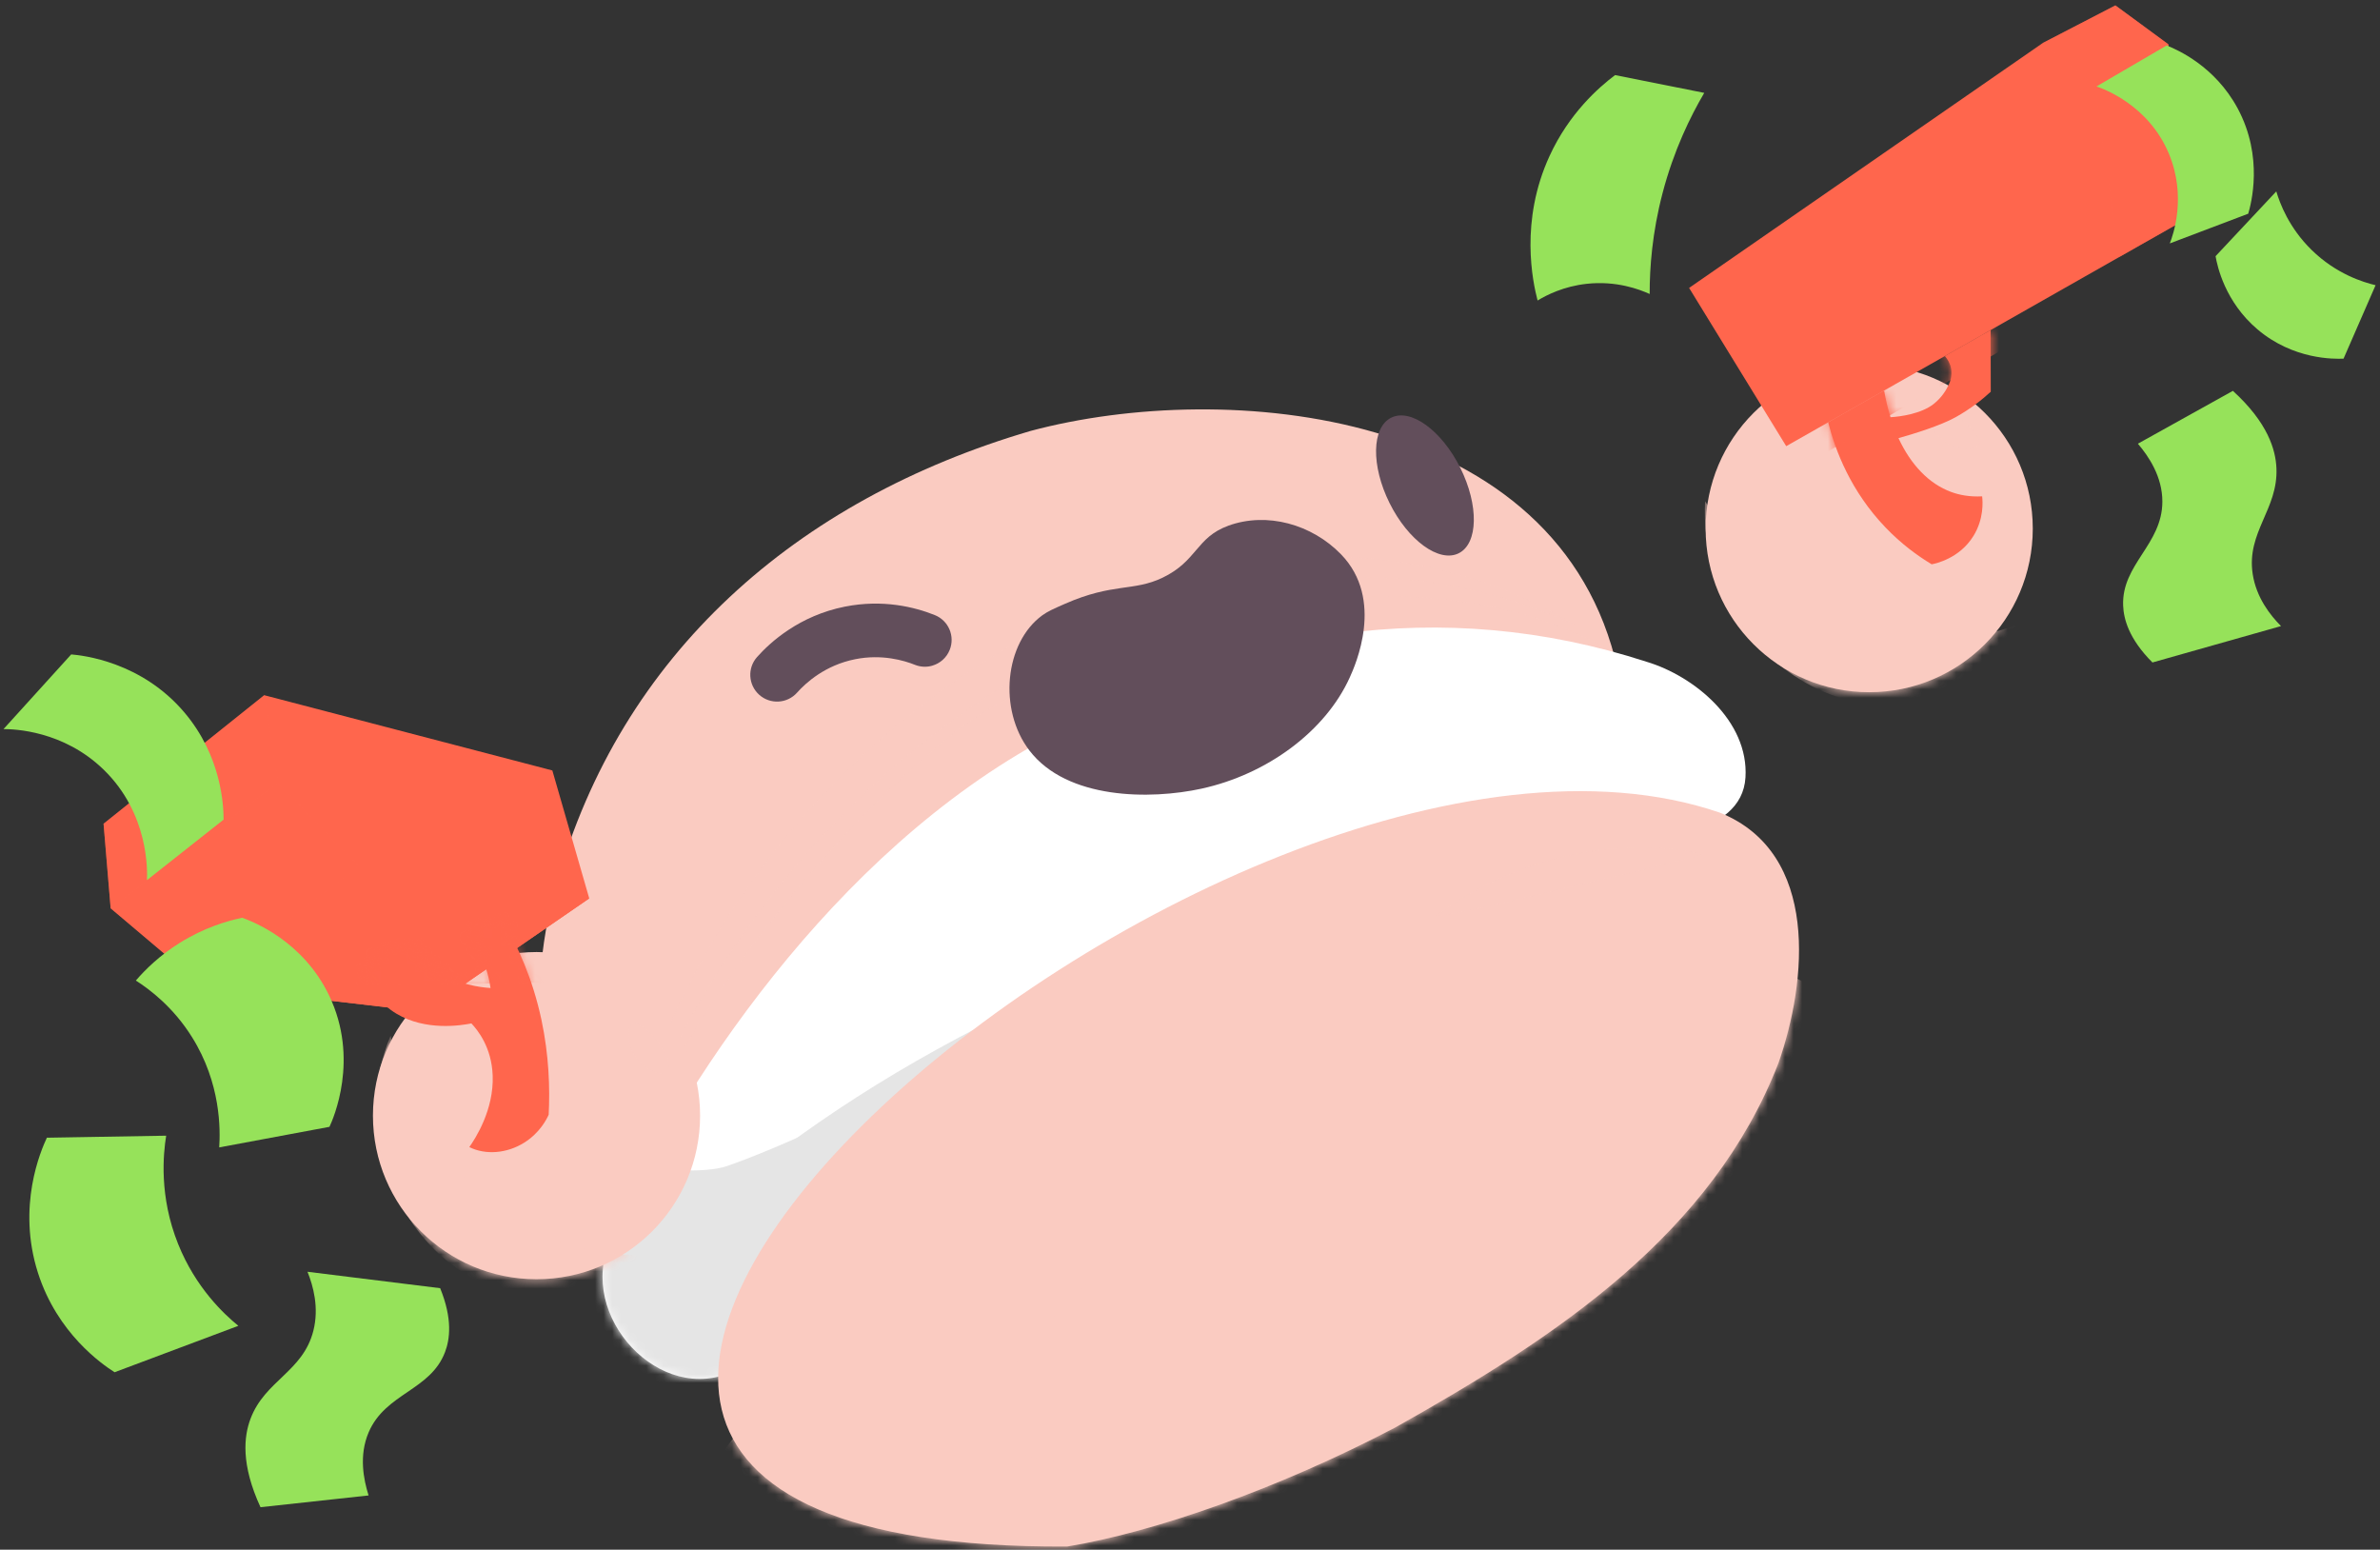 <svg width="278" height="181" viewBox="0 0 278 181" fill="none" xmlns="http://www.w3.org/2000/svg">
<rect x="0" y="0" width="278" height="181" fill="#333333" stroke="none"/>
<path d="M124.274 88.65C100.259 99.709 87.791 123.224 72.405 143.913C62.936 132.743 60.981 117.565 64.972 103.307C72.502 76.394 92.988 58.365 120.396 50.326C143.279 44.217 182.192 47.713 188.954 78.201C166.878 71.117 143.639 75.877 124.439 88.557L124.274 88.65Z" fill="#FACBC1"/>
<g style="mix-blend-mode:multiply" opacity="0.5">
<path d="M189.294 76.671C171.633 71.257 152.768 74.944 135.868 81.244C129.322 83.78 122.734 86.602 116.824 90.398C110.474 95.082 104.7 100.643 99.092 106.222C88.474 117.205 77.983 128.816 72.252 143.235C74.076 130.648 81.139 119.436 88.61 109.412C95.418 100.605 102.991 92.392 111.679 85.376C112.994 84.328 114.504 83.39 115.951 82.554C136.733 70.85 167.718 63.516 189.298 76.675L189.294 76.671Z" fill="#FACBC1"/>
</g>
<path d="M122.437 86.1C144.276 73.42 168.392 69.513 192.348 77.297C197.897 78.964 204.286 84.204 203.883 90.8C203.454 97.834 192.505 97.948 187.02 99.666C179.405 101.698 170.543 103.934 163.31 106.259C133.666 114.904 112.332 130.146 92.08 153.313C90.069 155.485 88.737 158.671 85.742 160.122C77.152 164.279 67.331 153.724 71.272 144.943C79.252 127.156 97.217 99.573 122.441 86.104L122.437 86.1Z" fill="white"/>
<mask id="mask0_3275_28912" style="mask-type:luminance" maskUnits="userSpaceOnUse" x="70" y="73" width="134" height="89">
<path d="M122.437 86.104C144.276 73.424 168.393 69.517 192.349 77.301C197.897 78.968 204.286 84.207 203.883 90.804C203.455 97.838 192.505 97.952 187.02 99.67C179.406 101.702 170.544 103.938 163.311 106.263C133.666 114.908 112.333 130.15 92.08 153.317C90.07 155.489 88.738 158.675 85.743 160.126C77.152 164.283 67.332 153.728 71.273 144.947C79.252 127.16 97.218 99.577 122.442 86.108L122.437 86.104Z" fill="white"/>
</mask>
<g mask="url(#mask0_3275_28912)">
<path d="M68.294 156.629C79.078 142.214 99.05 125.156 131.596 112.09C143.572 107.283 194.919 90.459 250.797 95.643C263.536 96.822 275.834 100.975 282.045 104.106" fill="#E5E5E5"/>
<path d="M127.672 113.913C124.41 117.506 97.447 131.849 84.92 136.193C80.067 137.877 59.615 136.023 50.953 121.333C46.706 114.129 47.016 106.468 47.525 102.408C44.819 106.561 40.865 113.052 36.919 121.43C29.487 137.228 25.491 145.717 28.189 155.508C31.439 167.314 42.209 173.011 42.905 173.367C42.905 173.367 49.464 176.71 58.224 176.333C73.907 175.658 101.833 150.192 127.672 113.913Z" fill="#E5E5E5"/>
</g>
<path d="M124.558 180.628C20.319 181.129 142.519 74.832 200.943 94.932C212.575 99.653 211.077 114.654 207.738 124.156C199.975 144.103 181.955 156.087 162.95 166.739C149.196 173.951 134.743 178.965 124.706 180.62C124.668 180.624 124.558 180.628 124.558 180.628Z" fill="#FACBC1"/>
<mask id="mask1_3275_28912" style="mask-type:luminance" maskUnits="userSpaceOnUse" x="83" y="92" width="128" height="89">
<path d="M124.558 180.632C20.319 181.133 142.519 74.836 200.943 94.936C212.575 99.657 211.077 114.658 207.738 124.16C199.975 144.107 181.955 156.091 162.95 166.743C149.196 173.955 134.743 178.969 124.706 180.624C124.668 180.628 124.558 180.632 124.558 180.632Z" fill="white"/>
</mask>
<g mask="url(#mask1_3275_28912)">
<g style="mix-blend-mode:multiply">
<path d="M80.91 174.394C94.103 155.775 110.618 139.285 130.276 127.7C149.935 116.115 172.842 109.594 195.623 110.922C204.705 111.452 215.281 114.477 218.23 123.085C220.397 129.41 217.466 136.295 214.051 142.043C202.652 161.213 184.928 176.549 164.32 185.076C143.711 193.602 120.333 195.27 98.723 189.759C94.617 188.711 90.498 187.375 87.066 184.889C83.634 182.403 80.953 178.585 80.724 174.356" fill="#FACBC1"/>
</g>
</g>
<g style="mix-blend-mode:multiply">
<path d="M167.875 158.957C156.345 165.965 146.172 169.045 136.95 170.127C131.044 170.818 118.869 172.244 116.515 167.433C113.66 161.604 126.849 149.913 131.104 146.141C139.461 138.734 158.211 124.875 182.625 125.91C188.513 126.161 194.52 126.415 195.979 129.75C199.034 136.741 179.723 151.758 167.875 158.961V158.957Z" fill="#FACBC1"/>
</g>
<g style="mix-blend-mode:screen" opacity="0.5">
<path d="M183.999 73.041C149.68 57.027 110.809 77.381 89.543 105.38C82.225 114.899 76.413 125.653 72.833 137.319C73.864 131.304 75.756 125.42 78.195 119.782C85.691 102.817 98.248 88.216 113.783 78.039C134.323 64.358 162.19 59.534 183.999 73.046V73.041Z" fill="#FACBC1"/>
</g>
<g style="mix-blend-mode:screen" opacity="0.5">
<path d="M167.765 106.985C175.948 100.656 188.763 97.291 198.902 99.799C194.333 101.114 188.025 102.463 183.406 103.6C178.743 104.669 172.512 106.349 167.765 106.985Z" fill="#FACBC1"/>
</g>
<path d="M218.335 80.847C228.888 80.847 237.442 72.292 237.442 61.74C237.442 51.187 228.888 42.633 218.335 42.633C207.783 42.633 199.229 51.187 199.229 61.74C199.229 72.292 207.783 80.847 218.335 80.847Z" fill="#FACBC1"/>
<mask id="mask2_3275_28912" style="mask-type:luminance" maskUnits="userSpaceOnUse" x="199" y="42" width="39" height="39">
<path d="M237.4 62.865C238.021 52.329 229.986 43.284 219.454 42.664C208.922 42.044 199.882 50.083 199.261 60.619C198.641 71.156 206.675 80.2 217.207 80.82C227.739 81.44 236.78 73.402 237.4 62.865Z" fill="white"/>
</mask>
<g mask="url(#mask2_3275_28912)">
<g style="mix-blend-mode:multiply">
<path d="M241.96 69.707C239.194 71.548 233.489 74.743 225.92 74.76C209.376 74.798 199.823 59.611 199.165 58.533C199.051 60.773 199.114 65.554 201.812 70.581C202.16 71.23 206.932 79.803 216.537 81.925C225.891 83.991 236.263 79.146 241.96 69.707Z" fill="#FACBC1"/>
</g>
<g style="mix-blend-mode:screen" opacity="0.5">
<path d="M228.076 48.423C229.84 49.301 231.55 51.151 231.139 51.94C230.782 52.623 228.827 52.534 227.469 51.753C225.759 50.769 224.801 48.563 225.339 47.944C225.878 47.324 227.876 48.321 228.08 48.423H228.076Z" fill="#FACBC1"/>
</g>
</g>
<path d="M62.668 149.409C73.221 149.409 81.775 140.855 81.775 130.302C81.775 119.75 73.221 111.195 62.668 111.195C52.116 111.195 43.562 119.75 43.562 130.302C43.562 140.855 52.116 149.409 62.668 149.409Z" fill="#FACBC1"/>
<mask id="mask3_3275_28912" style="mask-type:luminance" maskUnits="userSpaceOnUse" x="43" y="111" width="39" height="39">
<path d="M80.301 137.645C84.354 127.899 79.742 116.715 70.001 112.664C60.26 108.613 49.077 113.229 45.025 122.975C40.972 132.721 45.583 143.905 55.325 147.956C65.066 152.007 76.248 147.39 80.301 137.645Z" fill="white"/>
</mask>
<g mask="url(#mask3_3275_28912)">
<g style="mix-blend-mode:multiply">
<path d="M82.352 145.593C79.132 146.425 72.692 147.561 65.54 145.088C49.903 139.684 45.878 122.197 45.614 120.963C44.766 123.042 43.26 127.576 44.151 133.21C44.266 133.94 45.954 143.603 54.324 148.766C62.477 153.793 73.867 152.631 82.347 145.593H82.352Z" fill="#FACBC1"/>
</g>
<g style="mix-blend-mode:screen" opacity="0.5">
<path d="M76.239 120.929C77.618 122.338 78.623 124.65 77.974 125.256C77.41 125.782 75.594 125.057 74.572 123.873C73.282 122.38 73.1 119.983 73.812 119.576C74.521 119.169 76.086 120.768 76.243 120.929H76.239Z" fill="#FACBC1"/>
</g>
</g>
<path d="M255.879 25.287L247.547 30.017L232.517 38.552L227.168 41.589L220.079 45.615L213.542 49.327L208.642 52.11L197.298 33.627L238.617 5.017L247.089 0.631L253.27 5.166L255.879 25.287Z" fill="#FF664D"/>
<g style="mix-blend-mode:screen" opacity="0.5">
<path d="M253.269 5.166C253.269 5.208 248.921 7.681 244.696 10.082H244.692L238.621 5.017L247.093 0.631L253.269 5.166Z" fill="#FF664D"/>
</g>
<g style="mix-blend-mode:multiply" opacity="0.5">
<path d="M255.879 25.287L247.547 30.017L244.696 10.083C248.921 7.686 253.27 5.208 253.27 5.166L255.879 25.282V25.287Z" fill="#FF664D"/>
</g>
<path d="M228.427 48.728C226.688 49.703 223.422 50.713 221.754 51.171C223.184 54.251 225.292 56.508 227.931 57.467C228.856 57.806 230.044 58.048 231.528 57.971C231.6 58.612 231.74 60.606 230.51 62.6C228.877 65.238 226.107 65.815 225.632 65.909C223.969 64.903 222.064 63.516 220.227 61.59C216.214 57.403 214.394 52.69 213.542 49.322L220.079 45.61C220.265 46.7 220.516 47.744 220.825 48.728C222.009 48.66 224.414 48.321 225.857 47.188C226.879 46.382 227.401 45.427 227.651 44.872C227.782 44.579 228.046 43.904 227.906 43.073C227.795 42.445 227.498 41.953 227.172 41.588L232.521 38.551L232.534 45.754C231.545 46.666 230.184 47.748 228.427 48.728Z" fill="#FF664D"/>
<g style="mix-blend-mode:multiply">
<mask id="mask4_3275_28912" style="mask-type:luminance" maskUnits="userSpaceOnUse" x="213" y="38" width="20" height="28">
<path d="M228.428 48.728C226.689 49.703 223.423 50.713 221.755 51.171C223.185 54.251 225.293 56.508 227.932 57.467C228.857 57.806 230.045 58.048 231.529 57.971C231.601 58.612 231.741 60.606 230.511 62.6C228.878 65.238 226.108 65.815 225.633 65.909C223.97 64.903 222.065 63.516 220.228 61.59C216.215 57.403 214.395 52.69 213.542 49.322L220.08 45.61C220.266 46.7 220.517 47.744 220.826 48.728C222.01 48.66 224.415 48.321 225.858 47.188C226.88 46.382 227.402 45.427 227.652 44.872C227.783 44.579 228.046 43.904 227.906 43.073C227.796 42.445 227.499 41.953 227.173 41.588L232.522 38.551L232.535 45.754C231.546 46.666 230.185 47.748 228.428 48.728Z" fill="white"/>
</mask>
<g mask="url(#mask4_3275_28912)">
<path d="M210.191 54.675L248.184 32.497L246.504 29.057L208.447 51.973L210.191 54.675Z" fill="#FF664D"/>
</g>
</g>
<path d="M30.865 81.197L64.518 89.987L68.828 104.928L49.585 118.164L23.627 115.135L12.924 106.086L12.097 96.21L30.865 81.197Z" fill="#FF664D"/>
<g style="mix-blend-mode:screen" opacity="0.5">
<path d="M30.865 81.191L32.498 91.441L12.924 106.085L12.097 96.209L30.865 81.191Z" fill="#FF664D"/>
</g>
<g style="mix-blend-mode:multiply" opacity="0.5">
<path d="M41.932 101.211L23.627 115.134L12.924 106.085L32.498 91.441L41.932 101.211Z" fill="#FF664D"/>
</g>
<g style="mix-blend-mode:multiply">
<path d="M68.828 104.927L49.585 118.163L23.627 115.134L41.932 101.211L68.828 104.927Z" fill="#FF664D"/>
</g>
<path d="M42.637 113.801L43.078 114.882C43.541 115.828 44.465 117.288 46.302 118.391C49.721 120.444 53.836 119.769 55.062 119.532C55.8 120.317 57.425 122.31 57.548 125.611C57.701 129.615 55.546 132.941 54.82 133.976C56.717 134.922 59.215 134.727 61.243 133.45C63.067 132.305 63.865 130.697 64.09 130.192C64.246 127.113 64.132 123.273 63.241 119.095C62.206 114.254 60.462 110.504 58.876 107.819C58.808 107.781 57.701 107.191 56.339 107.862C55.368 108.337 54.91 109.134 54.812 109.317C55.02 109.592 55.223 109.885 55.419 110.199C56.522 111.955 57.056 113.779 57.298 115.396C55.987 115.311 53.633 114.98 51.414 113.572C49.615 112.426 48.631 111.03 48.114 110.101L48.088 110.046C47.825 110.034 46.073 109.987 44.423 111.298C43.167 112.295 42.739 113.461 42.628 113.805L42.637 113.801Z" fill="#FF664D"/>
<g style="mix-blend-mode:multiply" opacity="0.5">
<mask id="mask5_3275_28912" style="mask-type:luminance" maskUnits="userSpaceOnUse" x="42" y="107" width="23" height="28">
<path d="M42.637 113.801L43.078 114.882C43.541 115.828 44.465 117.288 46.302 118.391C49.721 120.444 53.836 119.769 55.062 119.532C55.8 120.317 57.425 122.31 57.548 125.611C57.701 129.615 55.546 132.941 54.82 133.976C56.717 134.922 59.215 134.727 61.243 133.45C63.067 132.305 63.865 130.697 64.09 130.192C64.246 127.113 64.132 123.273 63.241 119.095C62.206 114.254 60.462 110.504 58.876 107.819C58.808 107.781 57.701 107.191 56.339 107.862C55.368 108.337 54.91 109.134 54.812 109.317C55.02 109.592 55.223 109.885 55.419 110.199C56.522 111.955 57.056 113.779 57.298 115.396C55.987 115.311 53.633 114.98 51.414 113.572C49.615 112.426 48.631 111.03 48.114 110.101L48.088 110.046C47.825 110.034 46.073 109.987 44.423 111.298C43.167 112.295 42.739 113.461 42.628 113.805L42.637 113.801Z" fill="white"/>
</mask>
<g mask="url(#mask5_3275_28912)">
<path d="M40.138 115.125L66.974 114.701L61.464 105.975L38.972 111.243L40.138 115.125Z" fill="#FF664D"/>
</g>
</g>
<path d="M143.47 61.404C139.703 62.774 139.855 65.532 135.783 67.479C132.385 69.103 130.005 68.06 124.418 70.512C123.069 71.106 122.39 71.399 121.745 71.869C117.355 75.072 116.579 82.869 120.244 87.655C124.643 93.403 134.383 93.415 140.339 92.113C148.009 90.438 154.822 85.41 157.668 79.107C158.283 77.745 161.77 70.02 156.637 64.738C153.239 61.239 147.996 59.754 143.461 61.404H143.47Z" fill="#624E5B"/>
<path d="M108.883 77.75C109.783 77.495 110.559 76.838 110.932 75.904C111.573 74.301 110.797 72.481 109.193 71.84C106.856 70.903 103.135 69.97 98.689 70.852C93.391 71.904 89.989 74.988 88.432 76.736C87.282 78.025 87.397 80.002 88.686 81.152C89.976 82.302 91.953 82.187 93.103 80.897C94.138 79.735 96.394 77.686 99.907 76.99C103.004 76.375 105.6 77.139 106.868 77.648C107.534 77.915 108.243 77.936 108.883 77.754V77.75Z" fill="#624E5B"/>
<path d="M170.386 64.62C172.668 63.484 172.753 59.018 170.575 54.645C168.398 50.272 164.783 47.648 162.501 48.785C160.219 49.921 160.135 54.387 162.312 58.76C164.489 63.132 168.104 65.756 170.386 64.62Z" fill="#624E5B"/>
<path d="M17.167 102.797C17.214 101.753 17.413 95.051 12.111 89.896C7.393 85.311 1.628 85.158 0.411 85.154C3.045 82.248 5.684 79.338 8.318 76.432C9.676 76.55 16.514 77.276 21.545 83.219C25.902 88.365 26.114 94.126 26.118 95.729C23.132 98.088 20.149 100.442 17.163 102.801L17.167 102.797Z" fill="#96E25A"/>
<path d="M244.883 10.096C245.706 10.376 250.953 12.259 253.333 17.931C255.45 22.975 253.817 27.489 253.448 28.43C256.502 27.272 259.552 26.119 262.607 24.96C262.929 23.874 264.443 18.36 261.372 12.654C258.712 7.716 254.317 5.798 253.079 5.311C250.347 6.906 247.615 8.501 244.883 10.096Z" fill="#96E25A"/>
<path d="M35.918 148.537L51.414 150.455C52.891 154.086 52.538 156.453 51.983 157.917C50.273 162.426 45.013 162.698 43.053 167.309C41.912 169.994 42.463 172.802 43.053 174.661C38.845 175.119 34.636 175.577 30.428 176.035C28.12 171.029 28.49 167.775 29.253 165.731C30.929 161.234 35.383 160.229 36.601 155.435C37.292 152.716 36.579 150.183 35.918 148.537Z" fill="#96E25A"/>
<path d="M266.442 73.123L251.42 77.374C248.65 74.603 248.056 72.283 247.997 70.718C247.818 65.898 252.561 63.608 252.578 58.597C252.587 55.679 250.987 53.307 249.719 51.823C253.418 49.765 257.117 47.708 260.816 45.65C264.889 49.367 265.814 52.51 265.903 54.691C266.106 59.484 262.39 62.144 263.128 67.031C263.548 69.805 265.186 71.863 266.437 73.123H266.442Z" fill="#96E25A"/>
<path d="M5.48 132.88L19.411 132.643C19.068 134.772 18.563 139.706 20.807 145.297C22.86 150.413 26.173 153.489 27.84 154.85C23.021 156.658 18.202 158.465 13.383 160.272C11.886 159.313 6.697 155.729 4.436 148.67C1.938 140.864 4.788 134.344 5.476 132.88H5.48Z" fill="#96E25A"/>
<path d="M273.742 41.889L277.484 33.311C276.076 32.976 272.885 32.017 269.997 29.179C267.354 26.587 266.302 23.741 265.886 22.354C263.523 24.878 261.16 27.398 258.793 29.922C259.001 31.097 259.887 35.237 263.68 38.461C267.875 42.025 272.652 41.935 273.738 41.889H273.742Z" fill="#96E25A"/>
<path d="M15.869 114.522C16.959 113.258 18.631 111.595 21.002 110.119C23.836 108.35 26.504 107.565 28.29 107.191C29.491 107.62 35.362 109.855 38.442 116.265C42.009 123.689 38.925 130.663 38.484 131.609C34.191 132.411 29.898 133.213 25.605 134.011C25.741 131.957 25.817 126.544 22.427 121.131C20.26 117.661 17.549 115.599 15.869 114.522Z" fill="#96E25A"/>
<path d="M179.596 35.101C180.682 34.443 182.663 33.442 185.331 33.149C188.793 32.768 191.487 33.79 192.692 34.337C192.687 31.274 192.984 27.185 194.202 22.54C195.513 17.542 197.447 13.606 199.068 10.848C195.597 10.157 192.123 9.461 188.653 8.77C186.731 10.216 183.295 13.224 181 18.213C177.496 25.832 179.028 32.899 179.6 35.097L179.596 35.101Z" fill="#96E25A"/>
</svg>
